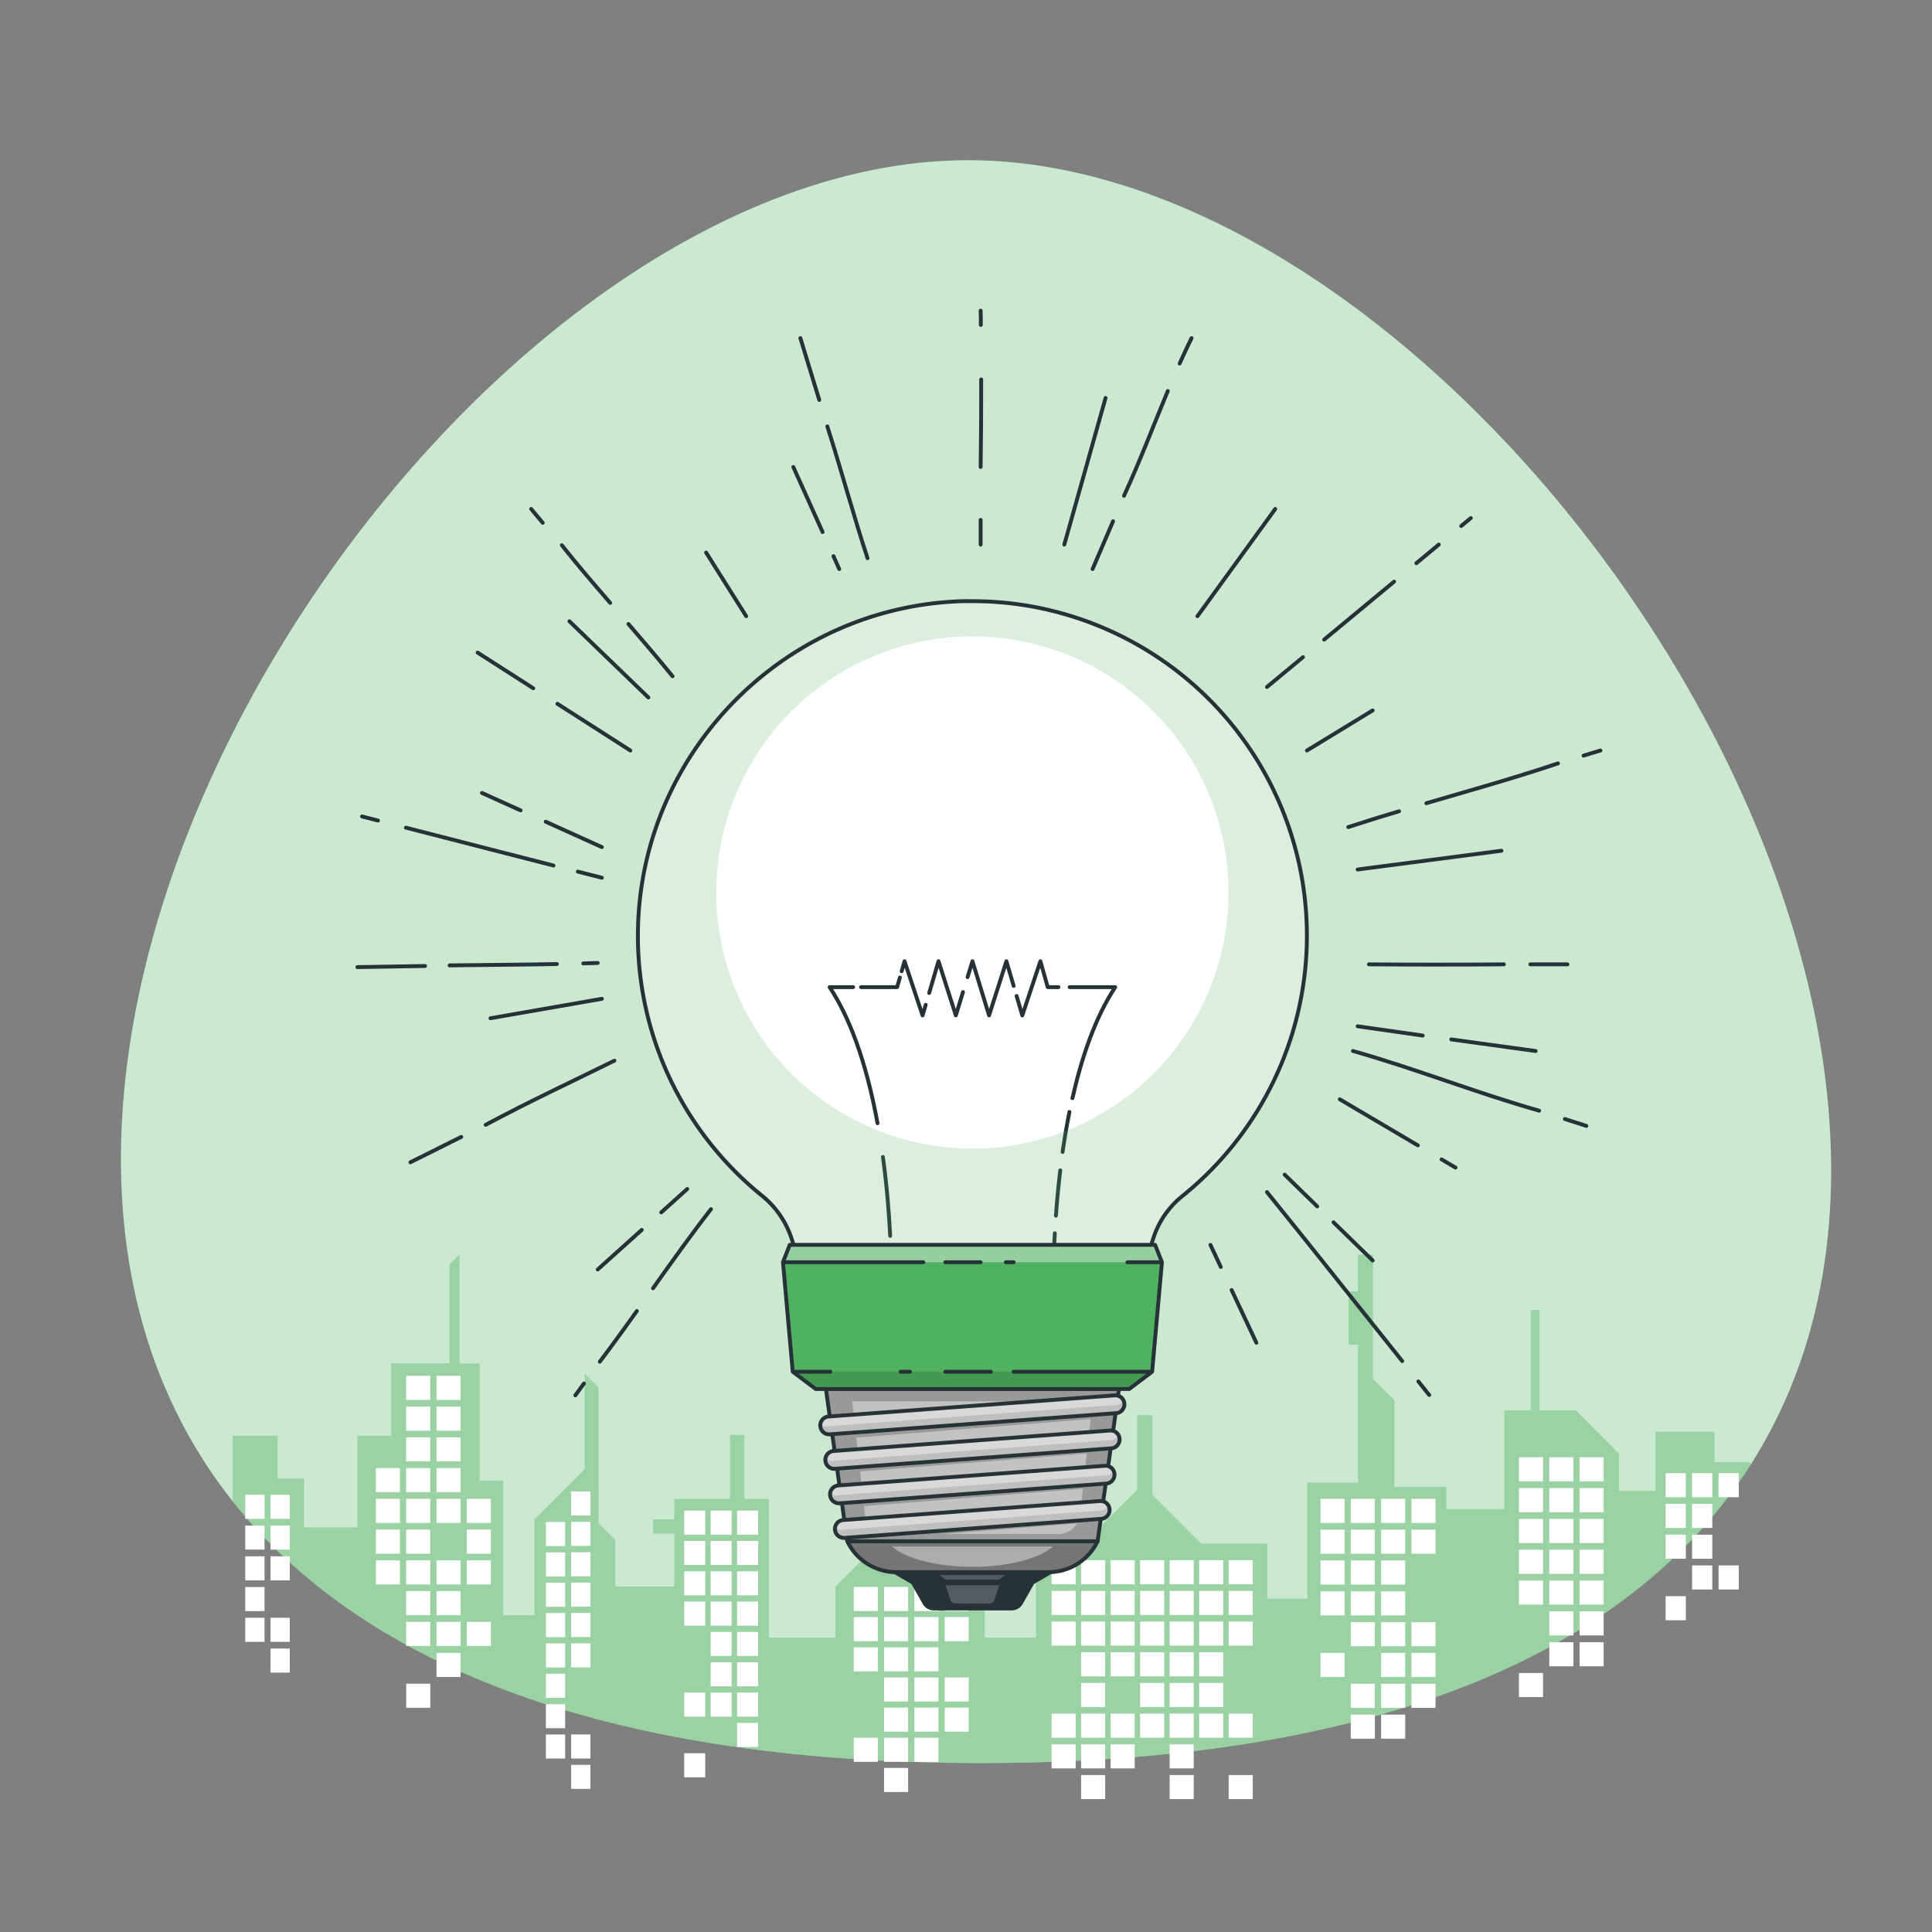 <svg xmlns="http://www.w3.org/2000/svg" viewBox="0 0 500 500"><rect x="0" y="0" width="500" height="500" fill="#808080" stroke="none"/><defs><clipPath id="a"><path d="M250.43 155.56c-46.89.66-85 39.11-85.34 86a86.4 86.4 0 0 0 32.26 68 23.7 23.7 0 0 1 7.56 11.14l4 12.37h85.48l4.09-12.62a23 23 0 0 1 7.38-10.8 86.57 86.57 0 0 0-55.45-154.06Z" style="fill:#fff;stroke:#263238;stroke-linecap:round;stroke-linejoin:round"/></clipPath><clipPath id="b"><path d="M284.06 398.88h-64.78l-7.71-54.9h80.2z" style="fill:#999;stroke:#263238;stroke-linecap:round;stroke-linejoin:round"/></clipPath><clipPath id="c"><path d="M214.68 371.21a2.31 2.31 0 0 1-.17-4.62l74-5.47a2.31 2.31 0 1 1 .34 4.61l-74 5.47Z" style="fill:#bfbfbf;stroke:#263238;stroke-linecap:round;stroke-linejoin:round"/></clipPath><clipPath id="d"><path d="M216 380.13a2.31 2.31 0 0 1-.17-4.62l71.44-5.29a2.31 2.31 0 0 1 .34 4.61l-71.44 5.29Z" style="fill:#bfbfbf;stroke:#263238;stroke-linecap:round;stroke-linejoin:round"/></clipPath><clipPath id="e"><path d="M217.21 389.05a2.31 2.31 0 0 1-.16-4.62l68.9-5.09a2.31 2.31 0 0 1 .34 4.61l-68.9 5.1Z" style="fill:#bfbfbf;stroke:#263238;stroke-linecap:round;stroke-linejoin:round"/></clipPath><clipPath id="f"><path d="M218.48 398a2.31 2.31 0 0 1-.17-4.62l66.37-4.91a2.31 2.31 0 1 1 .34 4.61L218.65 398Z" style="fill:#bfbfbf;stroke:#263238;stroke-linecap:round;stroke-linejoin:round"/></clipPath><clipPath id="g"><path d="M300.71 326.66 298.17 355l-5.94 4.48h-81.12l-5.95-4.48-2.53-28.34 1.76-4.49h94.55z" style="fill:#50b160;stroke:#263238;stroke-linecap:round;stroke-linejoin:round"/></clipPath></defs><path d="M453 379.17c-29.17 45.62-91.05 77.11-199.17 77.11-100.52 0-161.5-27.22-193.59-67.71C-33 271 117.45 41.46 250.54 41.46c129.63 0 279.15 217.74 202.46 337.71" style="fill:#50b160"/><path d="M453 379.17c-29.17 45.62-91.05 77.11-199.17 77.11-100.52 0-161.5-27.22-193.59-67.71C-33 271 117.45 41.46 250.54 41.46c129.63 0 279.15 217.74 202.46 337.71" style="fill:#fff;opacity:.7"/><path d="M453 378.44v.73c-29.17 45.62-91.05 77.11-199.17 77.11-100.52 0-161.5-27.22-193.59-67.71v-17h11.6v11.08h6.85v12.66h13.79v-23.73h8.75v-18.73h15.13v-25.58l2.57-2.56v28.15h5.22v30.33h6.09V418h8.06v-24.79l13-13V355.5l3.62 3.61v35.15l4.33 4.34v12h15.25v-13.7H169v-3.69h5.51v-5.28h14.43v-16.57h3.7v16.57H199v35.87h17.21v-13.18l10-10h8.09v-18.49h4.7v18.46h5.78l10.07 10.08v13.13h13.25v-24.26h12.2l14-14v-19.3h3.95v20.61l12.63 12.63h17.09v14.27h10.35v-30.04h13.13V348h-2.44v-13.81h2.44v-9.48h3.87v32.13l5.55 5.54v22.39h13.45v5.8h15V365h6.85v-26h2.27v26h9.44L419 376.25v9.57h9.42v-15.29h15.28v7.91Z" style="fill:#50b160;opacity:.4"/><path d="M105.12 356.07h6.23v6.23h-6.23zM112.97 356.07h6.23v6.23h-6.23zM105.12 364.03h6.23v6.23h-6.23zM112.97 364.03h6.23v6.23h-6.23zM105.12 371.98h6.23v6.23h-6.23zM112.97 371.98h6.23v6.23h-6.23zM105.12 379.94h6.23v6.23h-6.23zM112.97 379.94h6.23v6.23h-6.23zM105.12 387.9h6.23v6.23h-6.23zM112.97 387.9h6.23v6.23h-6.23zM105.12 395.86h6.23v6.23h-6.23zM105.12 403.82h6.23v6.23h-6.23zM112.97 403.82h6.23v6.23h-6.23zM105.12 411.78h6.23v6.23h-6.23zM112.97 411.78h6.23v6.23h-6.23zM105.12 419.74h6.23v6.23h-6.23zM112.97 419.74h6.23v6.23h-6.23zM120.81 387.9h6.23v6.23h-6.23zM120.81 395.86h6.23v6.23h-6.23zM120.81 403.82h6.23v6.23h-6.23zM120.81 419.74h6.23v6.23h-6.23zM97.27 379.94h6.23v6.23h-6.23zM97.27 387.9h6.23v6.23h-6.23zM97.27 395.86h6.23v6.23h-6.23zM97.27 403.82h6.23v6.23h-6.23zM147.81 385.98h4.99v6.23h-4.99zM147.81 393.85h4.99v6.23h-4.99zM147.81 401.71h4.99v6.23h-4.99zM147.81 409.57h4.99v6.23h-4.99zM147.81 417.43h4.99v6.23h-4.99zM147.81 425.29h4.99v6.23h-4.99zM141.27 393.89h4.99v6.23h-4.99zM141.27 401.75h4.99v6.23h-4.99zM141.27 409.6h4.99v6.23h-4.99zM141.27 417.46h4.99v6.23h-4.99zM141.27 425.31h4.99v6.23h-4.99zM141.27 433.17h4.99v6.23h-4.99zM70.01 386.85H75v6.23h-4.99zM70.01 394.81H75v6.23h-4.99zM70.01 402.77H75V409h-4.99zM70.01 418.68H75v6.23h-4.99zM70.01 426.64H75v6.23h-4.99zM63.47 386.85h4.99v6.23h-4.99zM63.47 394.81h4.99v6.23h-4.99zM63.47 402.77h4.99V409h-4.99zM63.47 410.72h4.99v6.23h-4.99zM63.47 418.68h4.99v6.23h-4.99zM183.91 390.94h5.44v6.23h-5.44zM190.76 390.94h5.44v6.23h-5.44zM183.91 398.79h5.44v6.23h-5.44zM190.76 398.79h5.44v6.23h-5.44zM183.91 406.64h5.44v6.23h-5.44zM190.76 406.64h5.44v6.23h-5.44zM183.91 414.49h5.44v6.23h-5.44zM190.76 414.49h5.44v6.23h-5.44zM183.91 422.34h5.44v6.23h-5.44zM190.76 422.34h5.44v6.23h-5.44zM183.91 430.19h5.44v6.23h-5.44zM190.76 430.19h5.44v6.23h-5.44zM177.07 390.94h5.44v6.23h-5.44zM177.07 398.79h5.44v6.23h-5.44zM177.07 406.64h5.44v6.23h-5.44zM177.07 414.49h5.44v6.23h-5.44zM228.79 410.7h6.23v6.23h-6.23zM236.64 410.7h6.23v6.23h-6.23zM228.79 418.51h6.23v6.23h-6.23zM236.64 418.51h6.23v6.23h-6.23zM228.79 426.32h6.23v6.23h-6.23zM236.64 426.32h6.23v6.23h-6.23zM228.79 434.12h6.23v6.23h-6.23zM236.64 434.12h6.23v6.23h-6.23zM228.79 441.93h6.23v6.23h-6.23zM236.64 441.93h6.23v6.23h-6.23zM244.48 410.7h6.23v6.23h-6.23zM244.48 418.51h6.23v6.23h-6.23zM244.48 434.12h6.23v6.23h-6.23zM244.48 441.93h6.23v6.23h-6.23zM220.95 410.7h6.23v6.23h-6.23zM220.95 418.51h6.23v6.23h-6.23zM220.95 426.32h6.23v6.23h-6.23zM349.58 387.9h6.23v6.23h-6.23zM357.43 387.9h6.23v6.23h-6.23zM349.58 395.88h6.23v6.23h-6.23zM357.43 395.88h6.23v6.23h-6.23zM349.58 403.85h6.23v6.23h-6.23zM357.43 403.85h6.23v6.23h-6.23zM349.58 411.83h6.23v6.23h-6.23zM357.43 411.83h6.23v6.23h-6.23zM349.58 419.81h6.23v6.23h-6.23zM357.43 419.81h6.23v6.23h-6.23zM365.28 387.9h6.23v6.23h-6.23zM365.28 395.88h6.23v6.23h-6.23zM365.28 419.81h6.23v6.23h-6.23zM393.1 377.14h6.23v6.23h-6.23zM400.95 377.14h6.23v6.23h-6.23zM393.1 385.12h6.23v6.23h-6.23zM400.95 385.12h6.23v6.23h-6.23zM393.1 393.09h6.23v6.23h-6.23zM400.95 393.09h6.23v6.23h-6.23zM393.1 401.07h6.23v6.23h-6.23zM400.95 401.07h6.23v6.23h-6.23zM393.1 409.05h6.23v6.23h-6.23zM400.95 409.05h6.23v6.23h-6.23zM408.79 377.14h6.23v6.23h-6.23zM408.79 385.12h6.23v6.23h-6.23zM408.79 393.09h6.23v6.23h-6.23zM408.79 401.07h6.23v6.23h-6.23zM408.79 409.05h6.23v6.23h-6.23zM431.06 381.25h5.23v6.23h-5.23zM437.91 381.25h5.23v6.23h-5.23zM431.06 389.21h5.23v6.23h-5.23zM437.91 389.21h5.23v6.23h-5.23zM431.06 397.17h5.23v6.23h-5.23zM437.91 397.17h5.23v6.23h-5.23zM437.91 405.13h5.23v6.23h-5.23zM431.06 413.09h5.23v6.23h-5.23zM444.76 381.25h5.23v6.23h-5.23zM444.76 405.13h5.23v6.23h-5.23zM341.74 387.9h6.23v6.23h-6.23zM341.74 395.88h6.23v6.23h-6.23zM341.74 403.85h6.23v6.23h-6.23zM341.74 411.83h6.23v6.23h-6.23zM302.7 411.72h6.23v6.23h-6.23zM295.06 411.72h6.23v6.23h-6.23zM287.43 411.72h6.23v6.23h-6.23zM279.79 411.72h6.23v6.23h-6.23zM272.15 411.72h6.23v6.23h-6.23zM310.34 411.72h6.23v6.23h-6.23zM317.98 411.72h6.23v6.23h-6.23zM302.7 419.66h6.23v6.23h-6.23zM295.06 419.66h6.23v6.23h-6.23zM287.43 419.66h6.23v6.23h-6.23zM279.79 419.66h6.23v6.23h-6.23zM272.15 419.66h6.23v6.23h-6.23zM310.34 419.66h6.23v6.23h-6.23zM317.98 419.66h6.23v6.23h-6.23zM302.7 427.61h6.23v6.23h-6.23zM295.06 427.61h6.23v6.23h-6.23zM287.43 427.61h6.23v6.23h-6.23zM279.79 427.61h6.23v6.23h-6.23zM310.34 427.61h6.23v6.23h-6.23zM302.7 435.55h6.23v6.23h-6.23zM295.06 435.55h6.23v6.23h-6.23zM279.79 435.55h6.23v6.23h-6.23zM310.34 435.55h6.23v6.23h-6.23zM302.7 443.49h6.23v6.23h-6.23zM295.06 443.49h6.23v6.23h-6.23zM287.43 443.49h6.23v6.23h-6.23zM279.79 443.49h6.23v6.23h-6.23zM272.15 443.49h6.23v6.23h-6.23zM310.34 443.49h6.23v6.23h-6.23zM317.98 443.49h6.23v6.23h-6.23zM302.7 451.43h6.23v6.23h-6.23zM287.43 451.43h6.23v6.23h-6.23zM279.79 451.43h6.23v6.23h-6.23zM272.15 451.43h6.23v6.23h-6.23zM302.7 459.38h6.23v6.23h-6.23zM279.79 459.38h6.23v6.23h-6.23zM317.98 459.38h6.23v6.23h-6.23zM302.7 403.78h6.23v6.23h-6.23zM295.06 403.78h6.23v6.23h-6.23zM287.43 403.78h6.23v6.23h-6.23zM279.79 403.78h6.23v6.23h-6.23zM272.15 403.78h6.23v6.23h-6.23zM310.34 403.78h6.23v6.23h-6.23zM317.98 403.78h6.23v6.23h-6.23zM400.95 417.02h6.23v6.23h-6.23zM400.95 425h6.23v6.23h-6.23zM393.1 432.97h6.23v6.23h-6.23zM408.79 417.02h6.23v6.23h-6.23zM408.79 425h6.23v6.23h-6.23zM357.43 427.78h6.23v6.23h-6.23zM349.58 435.76h6.23v6.23h-6.23zM357.43 435.76h6.23v6.23h-6.23zM349.58 443.74h6.23v6.23h-6.23zM357.43 443.74h6.23v6.23h-6.23zM365.28 427.78h6.23v6.23h-6.23zM365.28 435.76h6.23v6.23h-6.23zM341.74 427.78h6.23v6.23h-6.23zM228.79 449.73h6.23v6.23h-6.23zM236.64 449.73h6.23v6.23h-6.23zM228.79 457.54h6.23v6.23h-6.23zM220.95 449.73h6.23v6.23h-6.23zM183.91 438.04h5.44v6.23h-5.44zM190.76 438.04h5.44v6.23h-5.44zM190.76 445.89h5.44v6.23h-5.44zM177.07 438.04h5.44v6.23h-5.44zM177.07 453.74h5.44v6.23h-5.44zM147.81 448.87h4.99v6.23h-4.99zM147.81 456.74h4.99v6.23h-4.99zM141.27 441.03h4.99v6.23h-4.99zM141.27 448.88h4.99v6.23h-4.99zM112.97 427.78h6.23v6.23h-6.23zM105.12 435.74h6.23v6.23h-6.23z" style="fill:#fff"/><path d="M253.84 84.08c0-1.23 0-2.46-.05-3.69M253.79 120.86q.17-11.33.14-22.66M253.79 140.94v-6.4M305.29 94.08c1-2.21 2-4.41 3.09-6.58M290.89 128.3c4.11-8.9 7.57-18.07 11.34-27.11M282.76 147.27q2.65-6.2 5.3-12.37M275.44 140.94l10.68-37.95M214.11 110.35c3.64 11.36 6.73 22.93 10.41 34.11M207.14 87.5q2.45 8 4.88 16M215.7 143.94l1.5 3.33M205.31 120.86l7.58 16.83M162.64 161.49c3.86 4.46 7.69 8.95 11.42 13.53M145.4 141.1c4 5.07 8.27 10 12.51 14.92M137.46 131.72l3 3.59M147.37 160.79l20.43 19.72M149.54 225.57l6.22 1.59M105.05 214.2l38.19 9.8M93.7 211.3l4.13 1.06M141.23 212.66l14.53 6.57M124.73 205.21l10 4.52M378.16 136.13l2.49-2.06M366.56 145.75l5.8-4.81M342.69 165.53l18.1-15M327.89 177.79l9.32-7.72M330.03 131.72l-20.13 27.75M409.82 195.55l4.37-1.32M369.14 207.87c11.39-3.33 22.82-6.53 34.07-10.31M348.93 214.05c4.36-1.43 8.75-2.78 13.15-4.1M351.37 225.03l37.2-4.86M405 289.6l5.54 1.78M350.15 272c16.37 4.63 31.78 10.79 48.17 15.44M375.59 269l21.83 3M351.37 265.6l16.83 2.4M367.07 357.51l2.81 3.51M327.89 308.52c11.65 14.37 23.21 29 35 43.73M345.11 316.33q5.07 4.94 10.13 9.88M332.47 304l8.42 8.21M151.12 358.05l-2.22 3.06M164.82 339.29c-3.14 4.41-6.32 8.8-9.59 13.12M184 312.93c-5.19 6.67-10.09 13.57-15 20.47M166.08 318.3l-11.39 10.24M177.86 307.71l-6.73 6.05M119.38 294.23l-13.17 6.57M159 274.5c-10.58 5.23-22.14 10.62-33.3 16.6M155.76 258.49l-28.82 5.03M338.24 194.23l17-10.37M182.74 143l10.37 16.47M318.74 333.86l6.41 13.64M313.26 322.17c.89 1.9 1.79 3.81 2.68 5.72M373.08 300.05l3.6 2.12M346.74 284.5l20.2 11.92M396.05 249.57h9.6M354.27 249.57c11.48.1 23 .1 34.93 0M110 250l-17.51.29M144.12 249.49c-9.25.19-18.5.23-27.76.35M154.69 249.21l-3.74.12M138 178.12l-14.39-9.23M163.13 194.23l-18.87-12.09" style="fill:none;stroke:#263238;stroke-linecap:round;stroke-linejoin:round"/><path d="M250.43 155.56c-46.89.66-85 39.11-85.34 86a86.4 86.4 0 0 0 32.26 68 23.7 23.7 0 0 1 7.56 11.14l4 12.37h85.48l4.09-12.62a23 23 0 0 1 7.38-10.8 86.57 86.57 0 0 0-55.45-154.06Z" style="fill:#fff"/><g style="clip-path:url(#a)"><path d="M230.6 325.91c.05 2.17 0 3.4 0 3.4M228.5 299.42c1.07 7.86 1.61 15.05 1.88 20.41M220.79 255.47h-6.08c6.29 9.53 10.09 22.66 12.39 35.22M232.89 252.98l-.71 2.49h-9.34M239.57 260.05l-.81 2.74-4.67-14.03-.74 2.59M249.22 256.74l-1.85 6.05-4.49-14.03-2.41 8.22M262.33 255.15l-1.87-6.39-4.49 14.03-4.3-14.03-1.26 4.11M273.92 255.47h-2.77l-1.9-6.71-4.68 14.03-1.47-5.03M277.55 284.21c2.36-10.47 5.86-20.85 11.07-28.74h-11.8M275 298.12c.48-3.37 1.07-6.86 1.77-10.36M273.27 314.62c.25-3.52.61-7.49 1.12-11.73M272.85 322.17c0-.92.09-1.92.14-3M272.7 329.31s0-1.64.06-4.47" style="fill:none;stroke:#263238;stroke-linecap:round;stroke-linejoin:round"/><path d="M250.43 155.56c-46.89.66-85 39.11-85.34 86a86.4 86.4 0 0 0 32.26 68 23.7 23.7 0 0 1 7.56 11.14l4 12.37h85.48l4.09-12.62a23 23 0 0 1 7.38-10.8 86.57 86.57 0 0 0-55.45-154.06Zm1.24 141.7A66.28 66.28 0 1 1 317.94 231a66.27 66.27 0 0 1-66.27 66.26" style="fill:#50b160;opacity:.2"/></g><path d="M250.43 155.56c-46.89.66-85 39.11-85.34 86a86.4 86.4 0 0 0 32.26 68 23.7 23.7 0 0 1 7.56 11.14l4 12.37h85.48l4.09-12.62a23 23 0 0 1 7.38-10.8 86.57 86.57 0 0 0-55.45-154.06Z" style="fill:none;stroke:#263238;stroke-linecap:round;stroke-linejoin:round"/><path d="M261.68 416.27h-20a2.8 2.8 0 0 1-2.44-1.42l-3-5.28-11.57-6.71h54.13l-11.56 6.71-3 5.28a2.83 2.83 0 0 1-2.56 1.42" style="fill:#263238;stroke:#263238;stroke-linecap:round;stroke-linejoin:round"/><path d="M284.06 398.88h-64.78a14.09 14.09 0 0 0 12.69 8h39.39a14.11 14.11 0 0 0 12.7-8" style="fill:#757575;stroke:#263238;stroke-linecap:round;stroke-linejoin:round"/><path d="M284.06 398.88h-64.78l-7.71-54.9h80.2z" style="fill:#999"/><g style="clip-path:url(#b)"><path d="m222.6 380.82.71 6.29 57.21-4.43.73-6.52zM244.15 397H274a5.48 5.48 0 0 0 4.74-2.75ZM223.61 389.78l.26 2.35a5.47 5.47 0 0 0 2 3.62l53.67-4.16.71-6.31ZM282.55 364.63l.22-1.98h-62.2l.75 6.73zM221.62 372.05l.69 6.09 59.24-4.59.7-6.31z" style="fill:#fff;opacity:.4"/></g><path d="M284.06 398.88h-64.78l-7.71-54.9h80.2z" style="fill:none;stroke:#263238;stroke-linecap:round;stroke-linejoin:round"/><path d="M214.68 371.21a2.31 2.31 0 0 1-.17-4.62l74-5.47a2.31 2.31 0 1 1 .34 4.61l-74 5.47Z" style="fill:#bfbfbf"/><g style="clip-path:url(#c)"><g style="opacity:.4"><path d="M290.69 362.36a2.27 2.27 0 0 1-1.87 1.23l-74 5.47h-.17a1.38 1.38 0 1 1-.17-2.48l74-5.47a2.3 2.3 0 0 1 2.21 1.25" style="fill:#fff"/></g></g><path d="M214.68 371.21a2.31 2.31 0 0 1-.17-4.62l74-5.47a2.31 2.31 0 1 1 .34 4.61l-74 5.47Z" style="fill:none;stroke:#263238;stroke-linecap:round;stroke-linejoin:round"/><path d="M216 380.13a2.31 2.31 0 0 1-.17-4.62l71.44-5.29a2.31 2.31 0 0 1 .34 4.61l-71.44 5.29Z" style="fill:#bfbfbf"/><g style="clip-path:url(#d)"><g style="opacity:.4"><path d="M289.43 371.46a2.27 2.27 0 0 1-1.87 1.23L216.12 378H216a1.38 1.38 0 1 1-.17-2.48l71.44-5.29a2.33 2.33 0 0 1 2.16 1.23" style="fill:#fff"/></g></g><path d="M216 380.13a2.31 2.31 0 0 1-.17-4.62l71.44-5.29a2.31 2.31 0 0 1 .34 4.61l-71.44 5.29Z" style="fill:none;stroke:#263238;stroke-linecap:round;stroke-linejoin:round"/><path d="M217.21 389.05a2.31 2.31 0 0 1-.16-4.62l68.9-5.09a2.31 2.31 0 0 1 .34 4.61l-68.9 5.1Z" style="fill:#bfbfbf"/><g style="clip-path:url(#e)"><g style="opacity:.4"><path d="M288.16 380.58a2.24 2.24 0 0 1-1.87 1.23l-68.9 5.1h-.18a1.38 1.38 0 1 1-.17-2.49l68.9-5.09a2.31 2.31 0 0 1 2.22 1.25" style="fill:#fff"/></g></g><path d="M217.21 389.05a2.31 2.31 0 0 1-.16-4.62l68.9-5.09a2.31 2.31 0 0 1 .34 4.61l-68.9 5.1Z" style="fill:none;stroke:#263238;stroke-linecap:round;stroke-linejoin:round"/><path d="M218.48 398a2.31 2.31 0 0 1-.17-4.62l66.37-4.91a2.31 2.31 0 1 1 .34 4.61L218.65 398Z" style="fill:#bfbfbf"/><g style="clip-path:url(#f)"><g style="opacity:.4"><path d="M286.9 389.68a2.29 2.29 0 0 1-1.87 1.24l-66.38 4.91h-.17a1.38 1.38 0 1 1-.17-2.48l66.37-4.91a2.32 2.32 0 0 1 2.22 1.24" style="fill:#fff"/></g></g><path d="M218.48 398a2.31 2.31 0 0 1-.17-4.62l66.37-4.91a2.31 2.31 0 1 1 .34 4.61L218.65 398Z" style="fill:none;stroke:#263238;stroke-linecap:round;stroke-linejoin:round"/><path d="M300.71 326.66 298.17 355l-5.94 4.48h-81.12l-5.95-4.48-2.53-28.34 1.76-4.49h94.55z" style="fill:#50b160"/><g style="clip-path:url(#g)"><path d="m298.17 355-5.94 4.48h-81.12l-5.95-4.48z" style="fill-opacity:.7;opacity:.2"/><path d="M300.71 326.66h-98.08l1.76-4.49h94.55z" style="fill:#fff;opacity:.4"/></g><path d="M300.71 326.66 298.17 355l-5.94 4.48h-81.12l-5.95-4.48-2.53-28.34 1.76-4.49h94.55zM202.63 326.66h36.32M244.65 326.66h9.14M260.3 326.66h2.03M300.71 326.66h-8.94M298.17 355h-35.84M256.44 355h-11.79M235.5 355h-2.44M205.16 355h9.74" style="fill:none;stroke:#263238;stroke-linecap:round;stroke-linejoin:round"/><path d="M230.83 400.21c3.37 3.1 11.43 5.29 20.84 5.29s17.46-2.19 20.84-5.29Z" style="fill:#fff;opacity:.4"/><path d="M256 415h-8.7a1.43 1.43 0 0 1-1.35-1l-1.22-3.75h13.87l-1.22 3.75a1.42 1.42 0 0 1-1.38 1M244.73 408.8h13.87l1.55-1.18h-16.96z" style="fill:#fff;opacity:.2"/></svg>